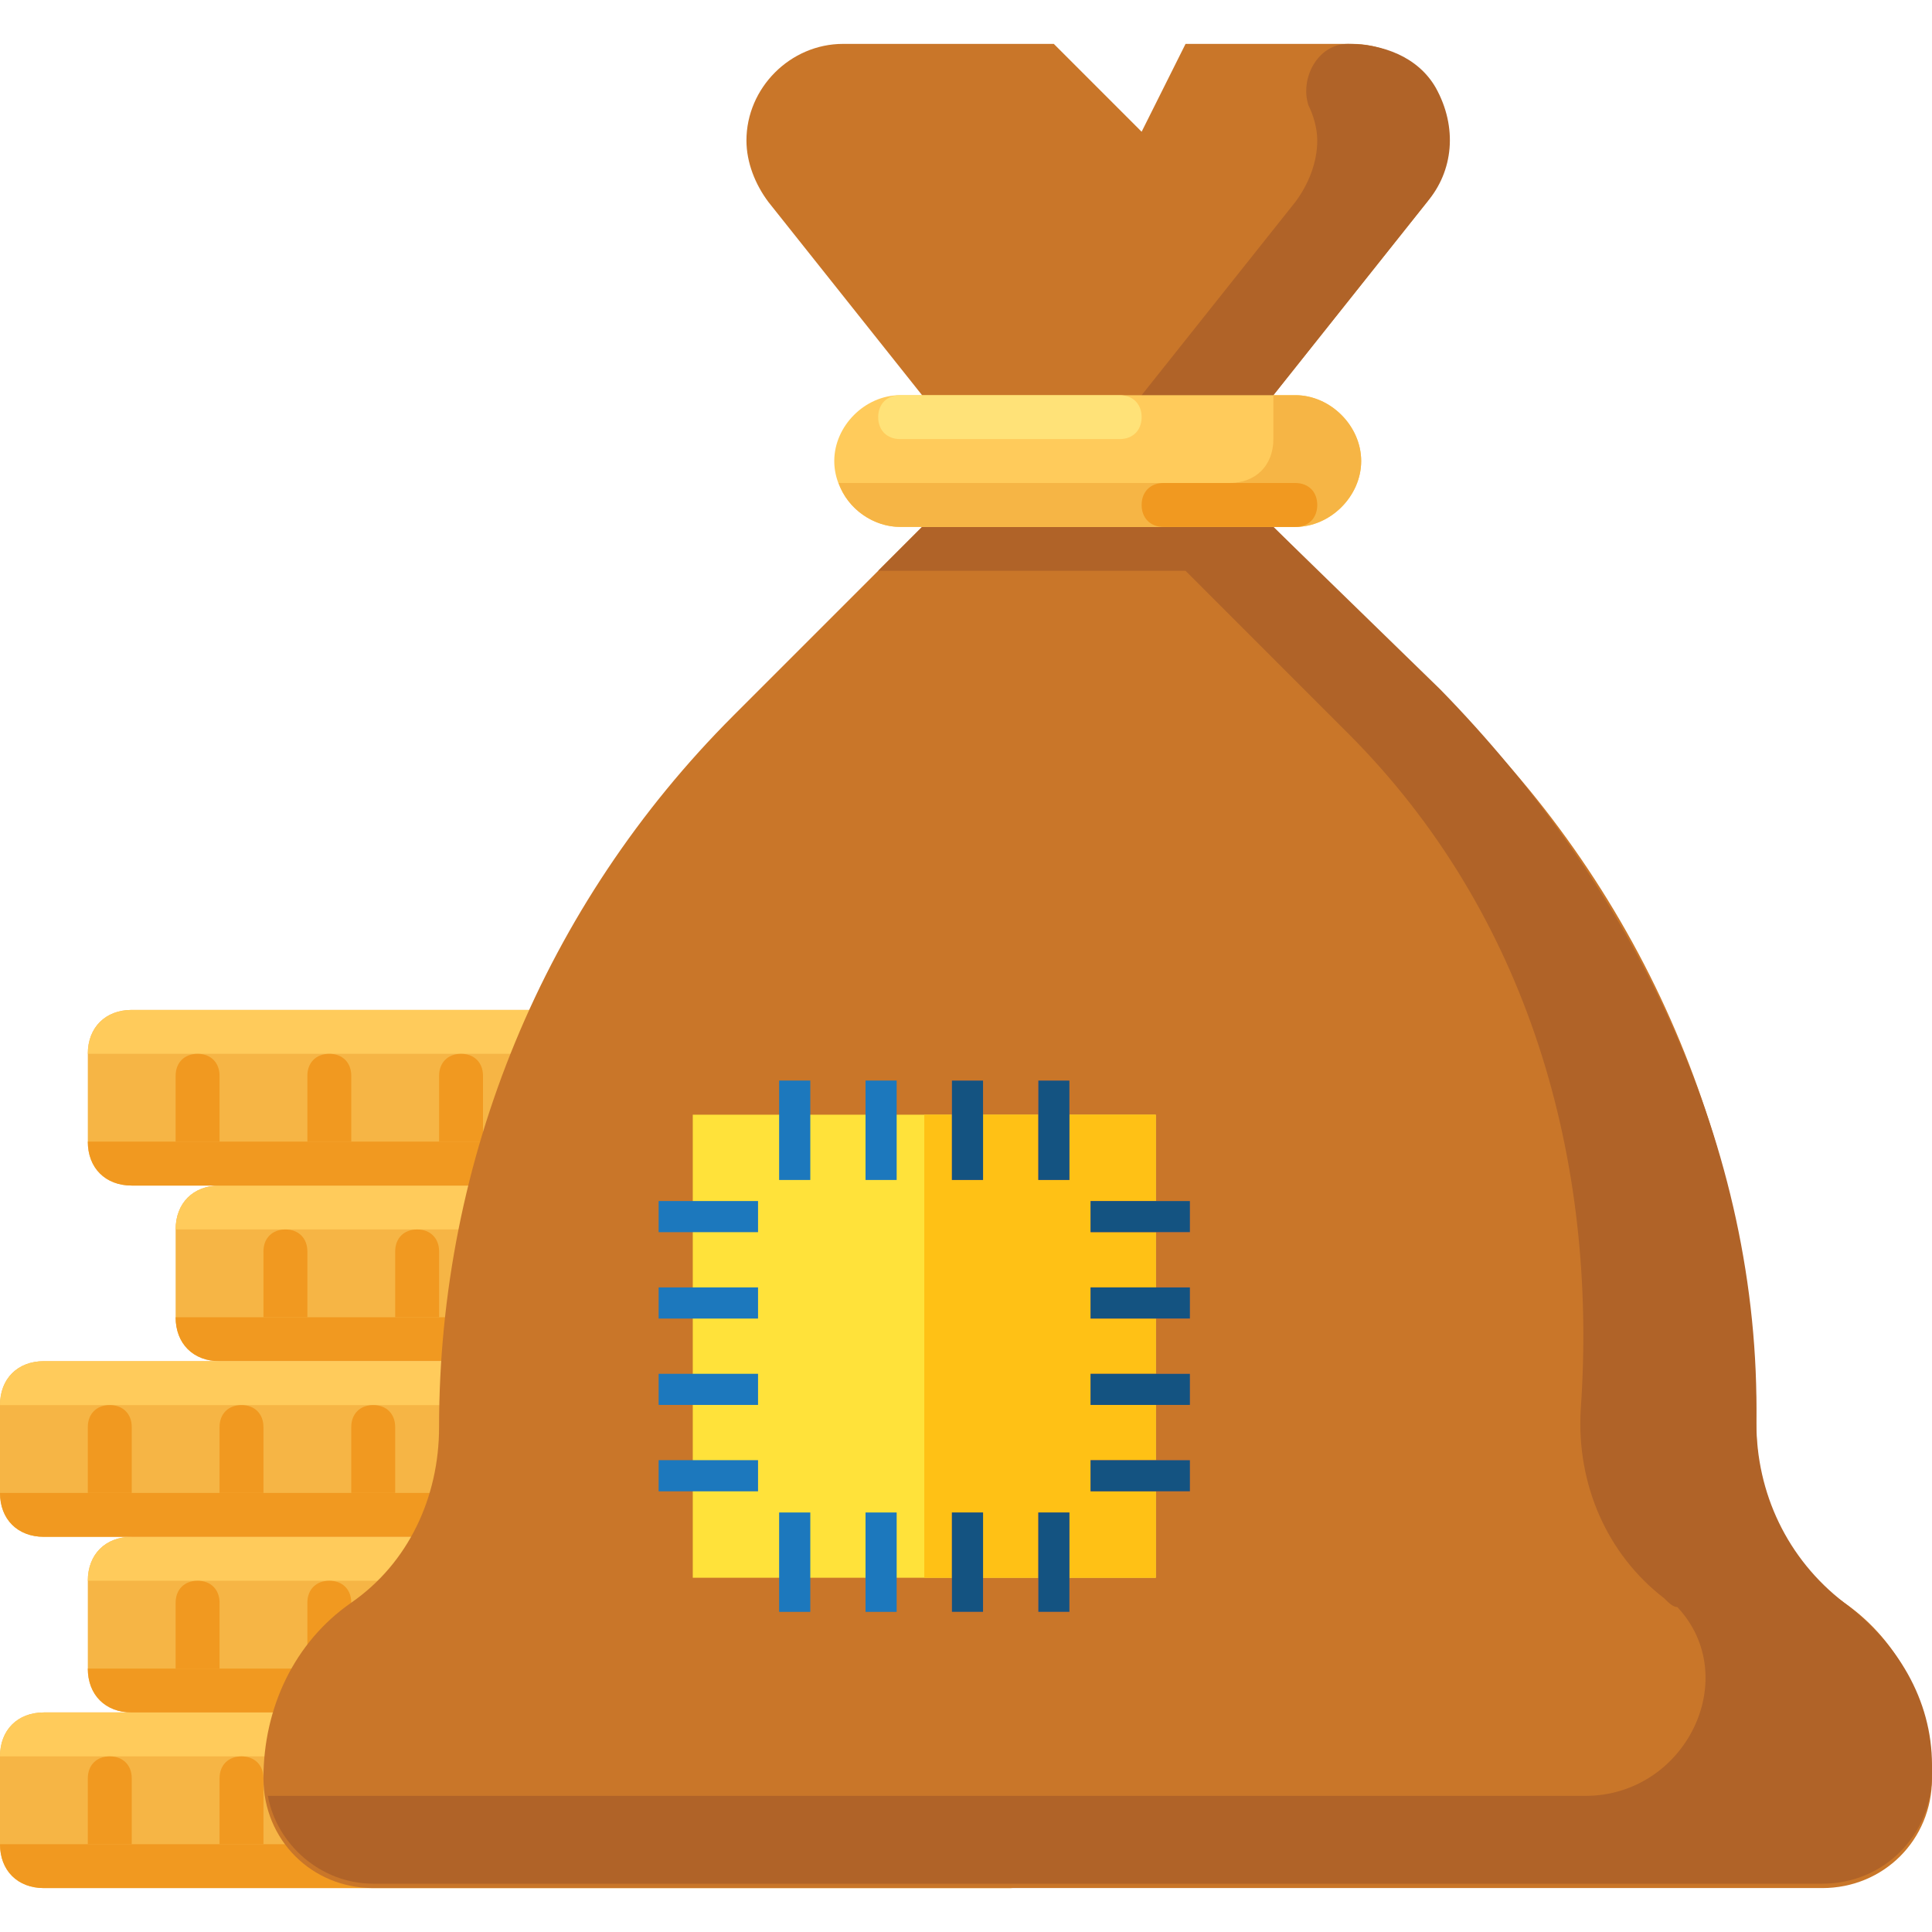 <?xml version="1.0" encoding="UTF-8" standalone="no"?>
<!DOCTYPE svg PUBLIC "-//W3C//DTD SVG 1.1//EN" "http://www.w3.org/Graphics/SVG/1.1/DTD/svg11.dtd">
<svg version="1.1" xmlns="http://www.w3.org/2000/svg" xmlns:xlink="http://www.w3.org/1999/xlink" preserveAspectRatio="xMidYMid meet" viewBox="0 0 640 640" width="640" height="640"><defs><path d="M14.55 625.45C5.82 625.45 0 619.64 0 610.91C0 608 0 584.73 0 581.82C0 573.09 5.82 567.27 14.54 567.27C46.55 567.27 302.55 567.27 334.55 567.27C343.27 567.27 349.09 573.09 349.09 581.82C349.09 584.73 349.09 608 349.09 610.91C349.09 619.64 343.27 625.45 334.55 625.45C270.55 625.45 46.55 625.45 14.55 625.45Z" id="a9xgispsn"></path><path d="M0 581.82C0 581.82 0 581.82 0 581.82C0 573.09 5.82 567.27 14.54 567.27C32 567.27 119.27 567.27 276.36 567.27L276.36 581.82L0 581.82Z" id="a1mMiqVPeH"></path><path d="M276.36 596.36C276.36 605.09 270.55 610.91 261.82 610.91C235.64 610.91 26.18 610.91 0 610.91C0 619.64 5.82 625.45 14.54 625.45C31.03 625.45 113.45 625.45 261.82 625.45C305.45 625.45 329.7 625.45 334.55 625.45C343.27 625.45 349.09 619.64 349.09 610.91C349.09 608.97 349.09 599.27 349.09 581.82L276.36 581.82C276.36 590.55 276.36 595.39 276.36 596.36Z" id="f172Fk3WCe"></path><path d="M43.64 610.91C43.64 597.82 43.64 590.54 43.64 589.09C43.64 584.73 40.73 581.82 36.36 581.82C32 581.82 29.09 584.73 29.09 589.09C29.09 590.54 29.09 597.82 29.09 610.91" id="db5rZP8K9"></path><path d="M87.27 610.91C87.27 597.82 87.27 590.54 87.27 589.09C87.27 584.73 84.36 581.82 80 581.82C75.64 581.82 72.73 584.73 72.73 589.09C72.73 590.54 72.73 597.82 72.73 610.91" id="d1U6xhaLGy"></path><path d="M130.91 610.91C130.91 597.82 130.91 590.54 130.91 589.09C130.91 584.73 128 581.82 123.64 581.82C119.27 581.82 116.36 584.73 116.36 589.09C116.36 590.54 116.36 597.82 116.36 610.91" id="eu4XHdpQO"></path><path d="M174.55 610.91C174.54 597.82 174.54 590.54 174.55 589.09C174.55 584.73 171.64 581.82 167.27 581.82C162.91 581.82 160 584.73 160 589.09C160 590.54 160 597.82 160 610.91" id="b2PJKyYoBs"></path><path d="M218.18 610.91C218.18 597.82 218.18 590.54 218.18 589.09C218.18 584.73 215.27 581.82 210.91 581.82C206.54 581.82 203.64 584.73 203.64 589.09C203.64 590.54 203.64 597.82 203.64 610.91" id="aGXA4hrG9"></path><path d="M261.82 610.91C261.82 597.82 261.82 590.54 261.82 589.09C261.82 584.73 258.91 581.82 254.55 581.82C250.18 581.82 247.27 584.73 247.27 589.09C247.27 590.54 247.27 597.82 247.27 610.91" id="a25Sk7Idtv"></path><path d="M43.64 567.27C34.91 567.27 29.09 561.45 29.09 552.73C29.09 549.82 29.09 526.55 29.09 523.64C29.09 514.91 34.91 509.09 43.64 509.09C75.64 509.09 331.64 509.09 363.64 509.09C372.36 509.09 378.18 514.91 378.18 523.64C378.18 526.55 378.18 549.82 378.18 552.73C378.18 561.45 372.36 567.27 363.64 567.27C299.64 567.27 75.64 567.27 43.64 567.27Z" id="a3o097X4Fh"></path><path d="M29.09 523.64C29.09 523.64 29.09 523.64 29.09 523.64C29.09 514.91 34.91 509.09 43.64 509.09C61.09 509.09 148.36 509.09 305.46 509.09L305.46 523.64L29.09 523.64Z" id="btBnyiXug"></path><path d="M305.46 538.18C305.46 546.91 299.64 552.73 290.91 552.73C264.73 552.73 55.27 552.73 29.09 552.73C29.09 561.45 34.91 567.27 43.64 567.27C60.12 567.27 142.55 567.27 290.91 567.27C334.55 567.27 358.79 567.27 363.64 567.27C372.36 567.27 378.18 561.45 378.18 552.73C378.18 550.79 378.18 541.09 378.18 523.64L305.46 523.64C305.46 532.36 305.46 537.21 305.46 538.18Z" id="a23sTNIXPo"></path><path d="M72.73 552.73C72.73 539.64 72.73 532.36 72.73 530.91C72.73 526.55 69.82 523.64 65.46 523.64C61.09 523.64 58.18 526.55 58.18 530.91C58.18 532.36 58.18 539.64 58.18 552.73" id="a3w3TC8qgy"></path><path d="M116.36 552.73C116.36 539.64 116.36 532.36 116.36 530.91C116.36 526.55 113.46 523.64 109.09 523.64C104.73 523.64 101.82 526.55 101.82 530.91C101.82 532.36 101.82 539.64 101.82 552.73" id="d9VYjw8cK"></path><path d="M160 552.73C160 539.64 160 532.36 160 530.91C160 526.55 157.09 523.64 152.73 523.64C148.36 523.64 145.46 526.55 145.46 530.91C145.45 532.36 145.45 539.64 145.46 552.73" id="a4ofONab5A"></path><path d="M203.64 552.73C203.64 539.64 203.64 532.36 203.64 530.91C203.64 526.55 200.73 523.64 196.36 523.64C192 523.64 189.09 526.55 189.09 530.91C189.09 532.36 189.09 539.64 189.09 552.73" id="a2p5Odde7G"></path><path d="M247.27 552.73C247.27 539.64 247.27 532.36 247.27 530.91C247.27 526.55 244.36 523.64 240 523.64C235.64 523.64 232.73 526.55 232.73 530.91C232.73 532.36 232.73 539.64 232.73 552.73" id="a2EtVqOl5n"></path><path d="M290.91 552.73C290.91 539.64 290.91 532.36 290.91 530.91C290.91 526.55 288 523.64 283.64 523.64C279.27 523.64 276.36 526.55 276.36 530.91C276.36 532.36 276.36 539.64 276.36 552.73" id="bjJDLuL1l"></path><path d="M72.73 450.91C64 450.91 58.18 445.09 58.18 436.36C58.18 433.45 58.18 410.18 58.18 407.27C58.18 398.54 64 392.73 72.73 392.73C104.73 392.73 360.73 392.73 392.73 392.73C401.46 392.73 407.27 398.55 407.27 407.27C407.27 410.18 407.27 433.45 407.27 436.36C407.27 445.09 401.46 450.91 392.73 450.91C328.73 450.91 104.73 450.91 72.73 450.91Z" id="c1DjjtQ0k"></path><path d="M58.18 407.27C58.18 407.27 58.18 407.27 58.18 407.27C58.18 398.54 64 392.73 72.73 392.73C90.18 392.73 177.45 392.73 334.55 392.73L334.55 407.27L58.18 407.27Z" id="chIn4aaJ6"></path><path d="M334.55 421.82C334.55 430.55 328.73 436.36 320 436.36C293.82 436.36 84.36 436.36 58.18 436.36C58.18 445.09 64 450.91 72.73 450.91C89.21 450.91 171.64 450.91 320 450.91C363.64 450.91 387.88 450.91 392.73 450.91C401.46 450.91 407.27 445.09 407.27 436.36C407.27 434.42 407.27 424.73 407.27 407.27L334.55 407.27C334.55 416 334.55 420.85 334.55 421.82Z" id="b1fRBdKRi1"></path><path d="M101.82 436.36C101.82 423.27 101.82 416 101.82 414.55C101.82 410.18 98.91 407.27 94.55 407.27C90.18 407.27 87.27 410.18 87.27 414.55C87.27 416 87.27 423.27 87.27 436.36" id="gkncqtUa6"></path><path d="M145.46 436.36C145.45 423.27 145.45 416 145.46 414.55C145.46 410.18 142.55 407.27 138.18 407.27C133.82 407.27 130.91 410.18 130.91 414.55C130.91 416 130.91 423.27 130.91 436.36" id="b25ByMltbr"></path><path d="M189.09 436.36C189.09 423.27 189.09 416 189.09 414.55C189.09 410.18 186.18 407.27 181.82 407.27C177.45 407.27 174.55 410.18 174.55 414.55C174.55 416 174.55 423.27 174.55 436.36" id="b1PTfUnAEt"></path><path d="M232.73 436.36C232.73 423.27 232.73 416 232.73 414.55C232.73 410.18 229.82 407.27 225.46 407.27C221.09 407.27 218.18 410.18 218.18 414.55C218.18 416 218.18 423.27 218.18 436.36" id="b2XIAogzZG"></path><path d="M276.36 436.36C276.36 423.27 276.36 416 276.36 414.55C276.36 410.18 273.46 407.27 269.09 407.27C264.73 407.27 261.82 410.18 261.82 414.55C261.82 416 261.82 423.27 261.82 436.36" id="byL1BUBuB"></path><path d="M320 436.36C320 423.27 320 416 320 414.55C320 410.18 317.09 407.27 312.73 407.27C308.36 407.27 305.46 410.18 305.46 414.55C305.46 416 305.46 423.27 305.46 436.36" id="a1oq0RiJTV"></path><path d="M43.64 392.73C34.91 392.73 29.09 386.91 29.09 378.18C29.09 375.27 29.09 352 29.09 349.09C29.09 340.36 34.91 334.55 43.64 334.55C75.64 334.55 331.64 334.55 363.64 334.55C372.36 334.55 378.18 340.36 378.18 349.09C378.18 352 378.18 375.27 378.18 378.18C378.18 386.91 372.36 392.73 363.64 392.73C299.64 392.73 75.64 392.73 43.64 392.73Z" id="eBQiLIdUk"></path><path d="M29.09 349.09C29.09 349.09 29.09 349.09 29.09 349.09C29.09 340.36 34.91 334.55 43.64 334.55C61.09 334.55 148.36 334.55 305.46 334.55L305.46 349.09L29.09 349.09Z" id="bc9EvtrwR"></path><path d="M305.46 363.64C305.46 372.36 299.64 378.18 290.91 378.18C264.73 378.18 55.27 378.18 29.09 378.18C29.09 386.91 34.91 392.73 43.64 392.73C60.12 392.73 142.55 392.73 290.91 392.73C334.55 392.73 358.79 392.73 363.64 392.73C372.36 392.73 378.18 386.91 378.18 378.18C378.18 376.24 378.18 366.54 378.18 349.09L305.46 349.09C305.46 357.82 305.46 362.67 305.46 363.64Z" id="a3bDk9StNI"></path><path d="M72.73 378.18C72.73 365.09 72.73 357.82 72.73 356.36C72.73 352 69.82 349.09 65.46 349.09C61.09 349.09 58.18 352 58.18 356.36C58.18 357.82 58.18 365.09 58.18 378.18" id="h2TIHl2RjI"></path><path d="M116.36 378.18C116.36 365.09 116.36 357.82 116.36 356.36C116.36 352 113.46 349.09 109.09 349.09C104.73 349.09 101.82 352 101.82 356.36C101.82 357.82 101.82 365.09 101.82 378.18" id="a529hxWCW5"></path><path d="M160 378.18C160 365.09 160 357.82 160 356.36C160 352 157.09 349.09 152.73 349.09C148.36 349.09 145.46 352 145.46 356.36C145.45 357.82 145.45 365.09 145.46 378.18" id="gCQaTX82a"></path><path d="M203.64 378.18C203.64 365.09 203.64 357.82 203.64 356.36C203.64 352 200.73 349.09 196.36 349.09C192 349.09 189.09 352 189.09 356.36C189.09 357.82 189.09 365.09 189.09 378.18" id="dCi6bBxap"></path><path d="M247.27 378.18C247.27 365.09 247.27 357.82 247.27 356.36C247.27 352 244.36 349.09 240 349.09C235.64 349.09 232.73 352 232.73 356.36C232.73 357.82 232.73 365.09 232.73 378.18" id="a6gT6qGUu"></path><path d="M290.91 378.18C290.91 365.09 290.91 357.82 290.91 356.36C290.91 352 288 349.09 283.64 349.09C279.27 349.09 276.36 352 276.36 356.36C276.36 357.82 276.36 365.09 276.36 378.18" id="cjspybh3D"></path><path d="M14.55 509.09C5.82 509.09 0 503.27 0 494.55C0 491.64 0 468.36 0 465.45C0 456.73 5.82 450.91 14.54 450.91C46.55 450.91 302.55 450.91 334.55 450.91C343.27 450.91 349.09 456.73 349.09 465.45C349.09 468.36 349.09 491.64 349.09 494.55C349.09 503.27 343.27 509.09 334.55 509.09C270.55 509.09 46.55 509.09 14.55 509.09Z" id="c5HbnJiCW7"></path><path d="M0 465.46C0 465.45 0 465.45 0 465.46C0 456.73 5.82 450.91 14.54 450.91C32 450.91 119.27 450.91 276.36 450.91L276.36 465.46L0 465.46Z" id="b1uMp1a5Y"></path><path d="M276.36 480C276.36 488.73 270.55 494.55 261.82 494.55C235.64 494.55 26.18 494.55 0 494.55C0 503.27 5.82 509.09 14.54 509.09C31.03 509.09 113.45 509.09 261.82 509.09C305.45 509.09 329.7 509.09 334.55 509.09C343.27 509.09 349.09 503.27 349.09 494.55C349.09 492.61 349.09 482.91 349.09 465.45L276.36 465.45C276.36 474.18 276.36 479.03 276.36 480Z" id="aa6G6hAzc"></path><path d="M43.64 494.55C43.64 481.45 43.64 474.18 43.64 472.73C43.64 468.36 40.73 465.45 36.36 465.45C32 465.45 29.09 468.36 29.09 472.73C29.09 474.18 29.09 481.45 29.09 494.55" id="d1VrObgaom"></path><path d="M87.27 494.55C87.27 481.45 87.27 474.18 87.27 472.73C87.27 468.36 84.36 465.45 80 465.45C75.64 465.45 72.73 468.36 72.73 472.73C72.73 474.18 72.73 481.45 72.73 494.55" id="bFEEBUf8m"></path><path d="M130.91 494.55C130.91 481.45 130.91 474.18 130.91 472.73C130.91 468.36 128 465.45 123.64 465.45C119.27 465.45 116.36 468.36 116.36 472.73C116.36 474.18 116.36 481.45 116.36 494.55" id="c5Sb8PGRmt"></path><path d="M174.55 494.55C174.54 481.45 174.54 474.18 174.55 472.73C174.55 468.36 171.64 465.45 167.27 465.45C162.91 465.45 160 468.36 160 472.73C160 474.18 160 481.45 160 494.55" id="aavLd6Zg"></path><path d="M218.18 494.55C218.18 481.45 218.18 474.18 218.18 472.73C218.18 468.36 215.27 465.45 210.91 465.45C206.54 465.45 203.64 468.36 203.64 472.73C203.64 474.18 203.64 481.45 203.64 494.55" id="biNmdb7Pk"></path><path d="M261.82 494.55C261.82 481.45 261.82 474.18 261.82 472.73C261.82 468.36 258.91 465.45 254.55 465.45C250.18 465.45 247.27 468.36 247.27 472.73C247.27 474.18 247.27 481.45 247.27 494.55" id="d1EfXAnAUA"></path><path d="M581.82 472.73C581.82 384 546.91 299.64 484.36 237.09C480.19 232.92 459.34 212.07 421.82 174.55L421.82 130.91C452.36 92.51 469.33 71.18 472.73 66.91C477.09 61.09 480 53.82 480 46.54C480 29.09 465.46 14.54 448 14.54C444.32 14.54 425.89 14.54 392.73 14.54L378.18 43.64L349.09 14.54C307.2 14.54 283.93 14.54 279.27 14.54C261.82 14.54 247.27 29.09 247.27 46.54C247.27 53.82 250.18 61.09 254.54 66.91C257.94 71.18 274.91 92.51 305.45 130.91L305.45 174.55C267.93 212.07 247.08 232.92 242.91 237.09C180.36 299.64 145.45 384 145.45 472.73C145.45 472.73 145.45 472.73 145.45 472.73C145.45 496 135.27 517.82 116.36 530.91C97.45 544 87.27 565.82 87.27 589.09C87.27 589.09 87.27 589.09 87.27 589.09C87.27 609.45 103.27 625.45 123.63 625.45C171.63 625.45 555.64 625.45 603.64 625.45C624 625.45 640 609.45 640 589.09C640 589.09 640 589.09 640 589.09C640 565.82 629.82 544 610.91 530.91C592 517.82 581.82 496 581.82 472.73Z" id="bgDynVQuX"></path><path d="M581.82 471.27C583.27 379.64 541.09 293.82 477.09 228.36C473.41 224.78 454.98 206.84 421.82 174.54L421.82 130.91C452.36 92.51 469.33 71.18 472.73 66.91C481.45 56.73 482.91 42.18 475.63 29.09C469.82 18.91 458.18 14.54 446.54 14.54C436.36 14.54 430.54 26.18 433.45 34.91C434.91 37.82 436.36 42.18 436.36 46.54C436.36 53.82 433.45 61.09 429.09 66.91C425.69 71.18 408.73 92.51 378.18 130.91L378.18 174.54L305.45 174.54L290.91 189.09L392.73 189.09C425.02 221.38 442.96 239.32 446.54 242.91C506.18 302.54 529.45 384 523.64 466.91C522.18 491.64 532.36 514.91 551.27 529.45C552.73 530.91 554.18 532.36 555.64 532.36C577.45 555.63 558.54 594.91 525.09 594.91C481.45 594.91 132.36 594.91 88.73 594.91C91.64 610.91 106.18 624 123.64 624C151.76 624 292.36 624 545.45 624L581.82 624C594.91 624 602.18 624 603.64 624C624 624 640 608 640 587.64C640 587.35 640 585.02 640 584.73C640 562.91 628.36 544 610.91 530.91C592 516.36 581.82 494.54 581.82 471.27Z" id="akpHzGeQ0"></path><path d="M298.18 174.55C286.54 174.55 276.36 164.36 276.36 152.73C276.36 152.73 276.36 152.73 276.36 152.73C276.36 141.09 286.54 130.91 298.18 130.91C311.27 130.91 416 130.91 429.09 130.91C440.73 130.91 450.91 141.09 450.91 152.73C450.91 152.73 450.91 152.73 450.91 152.73C450.91 164.36 440.73 174.55 429.09 174.55C402.91 174.55 311.27 174.55 298.18 174.55Z" id="b1bY7TBFOg"></path><path d="M370.91 130.91C375.27 130.91 378.18 133.82 378.18 138.18C378.18 138.18 378.18 138.18 378.18 138.18C378.18 142.55 375.27 145.45 370.91 145.45C363.64 145.45 305.45 145.45 298.18 145.45C293.82 145.45 290.91 142.55 290.91 138.18C290.91 138.18 290.91 138.18 290.91 138.18C290.91 133.82 293.82 130.91 298.18 130.91C312.73 130.91 363.64 130.91 370.91 130.91Z" id="b1GLbSYYs"></path><path d="M421.82 130.91C421.82 139.64 421.82 144.48 421.82 145.45C421.82 154.18 416 160 407.27 160C394.33 160 290.76 160 277.82 160C280.73 168.73 289.46 174.54 298.18 174.54C311.27 174.54 416 174.54 429.09 174.54C440.73 174.54 450.91 164.36 450.91 152.73C450.91 141.09 440.73 130.91 429.09 130.91C428.12 130.91 425.7 130.91 421.82 130.91Z" id="bxJmJWZgl"></path><path d="M429.09 160C433.45 160 436.36 162.91 436.36 167.27C436.36 167.27 436.36 167.27 436.36 167.27C436.36 171.64 433.45 174.55 429.09 174.55C424.73 174.55 389.82 174.55 385.46 174.55C381.09 174.55 378.18 171.64 378.18 167.27C378.18 167.27 378.18 167.27 378.18 167.27C378.18 162.91 381.09 160 385.46 160C394.18 160 424.73 160 429.09 160Z" id="bM3QJTsNS"></path><path d="M229.49 522.65L229.49 369.26L382.88 369.26L382.88 522.65L229.49 522.65Z" id="a2mjMkZzxw"></path><path d="M306.18 522.65L306.18 369.26L382.88 369.26L382.88 522.65L306.18 522.65Z" id="a3l82FVzgB"></path><path d="M258.1 390.88L258.1 357.95L268.42 357.95L268.42 390.88L258.1 390.88Z" id="hc5aQ5mxE"></path><path d="M286.72 390.88L286.72 357.95L297.03 357.95L297.03 390.88L286.72 390.88Z" id="e3Dv7es2k5"></path><path d="M315.33 390.88L315.33 357.95L325.65 357.95L325.65 390.88L315.33 390.88Z" id="c1egnLQcKT"></path><path d="M343.95 390.88L343.95 357.95L354.26 357.95L354.26 390.88L343.95 390.88Z" id="c1gzPnxwo2"></path><path d="M258.1 533.95L258.1 501.03L268.42 501.03L268.42 533.95L258.1 533.95Z" id="h3c5SNQ4jV"></path><path d="M286.72 533.95L286.72 501.03L297.03 501.03L297.03 533.95L286.72 533.95Z" id="b7JjbTvHE5"></path><path d="M315.33 533.95L315.33 501.03L325.65 501.03L325.65 533.95L315.33 533.95Z" id="a3gWqqmWcI"></path><path d="M343.95 533.95L343.95 501.03L354.26 501.03L354.26 533.95L343.95 533.95Z" id="cfbYuOQYg"></path><path d="M361.26 494.02L361.26 483.7L394.18 483.7L394.18 494.02L361.26 494.02Z" id="c9RPaLhon"></path><path d="M361.26 465.4L361.26 455.09L394.18 455.09L394.18 465.4L361.26 465.4Z" id="e3mGWxKOgp"></path><path d="M361.26 436.79L361.26 426.47L394.18 426.47L394.18 436.79L361.26 436.79Z" id="b1hE7Foqb"></path><path d="M361.26 408.17L361.26 397.86L394.18 397.86L394.18 408.17L361.26 408.17Z" id="b9HFwRIOh"></path><path d="M218.18 494.02L218.18 483.7L251.11 483.7L251.11 494.02L218.18 494.02Z" id="b3k5dKdMBY"></path><path d="M218.18 465.4L218.18 455.09L251.11 455.09L251.11 465.4L218.18 465.4Z" id="a1BzaJTGap"></path><path d="M218.18 436.79L218.18 426.47L251.11 426.47L251.11 436.79L218.18 436.79Z" id="aQ31638ma"></path><path d="M218.18 408.17L218.18 397.86L251.11 397.86L251.11 408.17L218.18 408.17Z" id="e6S2WcShU"></path><path d="M315.33 390.88L315.33 357.95L325.65 357.95L325.65 390.88L315.33 390.88Z" id="afp0I7it3"></path><path d="M343.95 390.88L343.95 357.95L354.26 357.95L354.26 390.88L343.95 390.88Z" id="b3yYE2pTu"></path><path d="M315.33 533.95L315.33 501.03L325.65 501.03L325.65 533.95L315.33 533.95Z" id="b2qJ93WmyI"></path><path d="M343.95 533.95L343.95 501.03L354.26 501.03L354.26 533.95L343.95 533.95Z" id="a4l7fP97q"></path><path d="M361.26 494.02L361.26 483.7L394.18 483.7L394.18 494.02L361.26 494.02Z" id="g2svi4jIGV"></path><path d="M361.26 465.4L361.26 455.09L394.18 455.09L394.18 465.4L361.26 465.4Z" id="agpmQ66Ib"></path><path d="M361.26 436.79L361.26 426.47L394.18 426.47L394.18 436.79L361.26 436.79Z" id="bDEkie5NK"></path><path d="M361.26 408.17L361.26 397.86L394.18 397.86L394.18 408.17L361.26 408.17Z" id="b2vgu33W0s"></path></defs><g><g><g><use xlink:href="#a9xgispsn" opacity="1" fill="#f6b545" fill-opacity="1"></use><g><use xlink:href="#a9xgispsn" opacity="1" fill-opacity="0" stroke="#000000" stroke-width="1" stroke-opacity="0"></use></g></g><g><use xlink:href="#a1mMiqVPeH" opacity="1" fill="#ffcb5b" fill-opacity="1"></use><g><use xlink:href="#a1mMiqVPeH" opacity="1" fill-opacity="0" stroke="#000000" stroke-width="1" stroke-opacity="0"></use></g></g><g><use xlink:href="#f172Fk3WCe" opacity="1" fill="#f19920" fill-opacity="1"></use><g><use xlink:href="#f172Fk3WCe" opacity="1" fill-opacity="0" stroke="#000000" stroke-width="1" stroke-opacity="0"></use></g></g><g><use xlink:href="#db5rZP8K9" opacity="1" fill="#f19920" fill-opacity="1"></use><g><use xlink:href="#db5rZP8K9" opacity="1" fill-opacity="0" stroke="#000000" stroke-width="1" stroke-opacity="0"></use></g></g><g><use xlink:href="#d1U6xhaLGy" opacity="1" fill="#f19920" fill-opacity="1"></use><g><use xlink:href="#d1U6xhaLGy" opacity="1" fill-opacity="0" stroke="#000000" stroke-width="1" stroke-opacity="0"></use></g></g><g><use xlink:href="#eu4XHdpQO" opacity="1" fill="#f19920" fill-opacity="1"></use><g><use xlink:href="#eu4XHdpQO" opacity="1" fill-opacity="0" stroke="#000000" stroke-width="1" stroke-opacity="0"></use></g></g><g><use xlink:href="#b2PJKyYoBs" opacity="1" fill="#f19920" fill-opacity="1"></use><g><use xlink:href="#b2PJKyYoBs" opacity="1" fill-opacity="0" stroke="#000000" stroke-width="1" stroke-opacity="0"></use></g></g><g><use xlink:href="#aGXA4hrG9" opacity="1" fill="#f19920" fill-opacity="1"></use><g><use xlink:href="#aGXA4hrG9" opacity="1" fill-opacity="0" stroke="#000000" stroke-width="1" stroke-opacity="0"></use></g></g><g><use xlink:href="#a25Sk7Idtv" opacity="1" fill="#f19920" fill-opacity="1"></use><g><use xlink:href="#a25Sk7Idtv" opacity="1" fill-opacity="0" stroke="#000000" stroke-width="1" stroke-opacity="0"></use></g></g><g><use xlink:href="#a3o097X4Fh" opacity="1" fill="#f6b545" fill-opacity="1"></use><g><use xlink:href="#a3o097X4Fh" opacity="1" fill-opacity="0" stroke="#000000" stroke-width="1" stroke-opacity="0"></use></g></g><g><use xlink:href="#btBnyiXug" opacity="1" fill="#ffcb5b" fill-opacity="1"></use><g><use xlink:href="#btBnyiXug" opacity="1" fill-opacity="0" stroke="#000000" stroke-width="1" stroke-opacity="0"></use></g></g><g><use xlink:href="#a23sTNIXPo" opacity="1" fill="#f19920" fill-opacity="1"></use><g><use xlink:href="#a23sTNIXPo" opacity="1" fill-opacity="0" stroke="#000000" stroke-width="1" stroke-opacity="0"></use></g></g><g><use xlink:href="#a3w3TC8qgy" opacity="1" fill="#f19920" fill-opacity="1"></use><g><use xlink:href="#a3w3TC8qgy" opacity="1" fill-opacity="0" stroke="#000000" stroke-width="1" stroke-opacity="0"></use></g></g><g><use xlink:href="#d9VYjw8cK" opacity="1" fill="#f19920" fill-opacity="1"></use><g><use xlink:href="#d9VYjw8cK" opacity="1" fill-opacity="0" stroke="#000000" stroke-width="1" stroke-opacity="0"></use></g></g><g><use xlink:href="#a4ofONab5A" opacity="1" fill="#f19920" fill-opacity="1"></use><g><use xlink:href="#a4ofONab5A" opacity="1" fill-opacity="0" stroke="#000000" stroke-width="1" stroke-opacity="0"></use></g></g><g><use xlink:href="#a2p5Odde7G" opacity="1" fill="#f19920" fill-opacity="1"></use><g><use xlink:href="#a2p5Odde7G" opacity="1" fill-opacity="0" stroke="#000000" stroke-width="1" stroke-opacity="0"></use></g></g><g><use xlink:href="#a2EtVqOl5n" opacity="1" fill="#f19920" fill-opacity="1"></use><g><use xlink:href="#a2EtVqOl5n" opacity="1" fill-opacity="0" stroke="#000000" stroke-width="1" stroke-opacity="0"></use></g></g><g><use xlink:href="#bjJDLuL1l" opacity="1" fill="#f19920" fill-opacity="1"></use><g><use xlink:href="#bjJDLuL1l" opacity="1" fill-opacity="0" stroke="#000000" stroke-width="1" stroke-opacity="0"></use></g></g><g><use xlink:href="#c1DjjtQ0k" opacity="1" fill="#f6b545" fill-opacity="1"></use><g><use xlink:href="#c1DjjtQ0k" opacity="1" fill-opacity="0" stroke="#000000" stroke-width="1" stroke-opacity="0"></use></g></g><g><use xlink:href="#chIn4aaJ6" opacity="1" fill="#ffcb5b" fill-opacity="1"></use><g><use xlink:href="#chIn4aaJ6" opacity="1" fill-opacity="0" stroke="#000000" stroke-width="1" stroke-opacity="0"></use></g></g><g><use xlink:href="#b1fRBdKRi1" opacity="1" fill="#f19920" fill-opacity="1"></use><g><use xlink:href="#b1fRBdKRi1" opacity="1" fill-opacity="0" stroke="#000000" stroke-width="1" stroke-opacity="0"></use></g></g><g><use xlink:href="#gkncqtUa6" opacity="1" fill="#f19920" fill-opacity="1"></use><g><use xlink:href="#gkncqtUa6" opacity="1" fill-opacity="0" stroke="#000000" stroke-width="1" stroke-opacity="0"></use></g></g><g><use xlink:href="#b25ByMltbr" opacity="1" fill="#f19920" fill-opacity="1"></use><g><use xlink:href="#b25ByMltbr" opacity="1" fill-opacity="0" stroke="#000000" stroke-width="1" stroke-opacity="0"></use></g></g><g><use xlink:href="#b1PTfUnAEt" opacity="1" fill="#f19920" fill-opacity="1"></use><g><use xlink:href="#b1PTfUnAEt" opacity="1" fill-opacity="0" stroke="#000000" stroke-width="1" stroke-opacity="0"></use></g></g><g><use xlink:href="#b2XIAogzZG" opacity="1" fill="#f19920" fill-opacity="1"></use><g><use xlink:href="#b2XIAogzZG" opacity="1" fill-opacity="0" stroke="#000000" stroke-width="1" stroke-opacity="0"></use></g></g><g><use xlink:href="#byL1BUBuB" opacity="1" fill="#f19920" fill-opacity="1"></use><g><use xlink:href="#byL1BUBuB" opacity="1" fill-opacity="0" stroke="#000000" stroke-width="1" stroke-opacity="0"></use></g></g><g><use xlink:href="#a1oq0RiJTV" opacity="1" fill="#f19920" fill-opacity="1"></use><g><use xlink:href="#a1oq0RiJTV" opacity="1" fill-opacity="0" stroke="#000000" stroke-width="1" stroke-opacity="0"></use></g></g><g><use xlink:href="#eBQiLIdUk" opacity="1" fill="#f6b545" fill-opacity="1"></use><g><use xlink:href="#eBQiLIdUk" opacity="1" fill-opacity="0" stroke="#000000" stroke-width="1" stroke-opacity="0"></use></g></g><g><use xlink:href="#bc9EvtrwR" opacity="1" fill="#ffcb5b" fill-opacity="1"></use><g><use xlink:href="#bc9EvtrwR" opacity="1" fill-opacity="0" stroke="#000000" stroke-width="1" stroke-opacity="0"></use></g></g><g><use xlink:href="#a3bDk9StNI" opacity="1" fill="#f19920" fill-opacity="1"></use><g><use xlink:href="#a3bDk9StNI" opacity="1" fill-opacity="0" stroke="#000000" stroke-width="1" stroke-opacity="0"></use></g></g><g><use xlink:href="#h2TIHl2RjI" opacity="1" fill="#f19920" fill-opacity="1"></use><g><use xlink:href="#h2TIHl2RjI" opacity="1" fill-opacity="0" stroke="#000000" stroke-width="1" stroke-opacity="0"></use></g></g><g><use xlink:href="#a529hxWCW5" opacity="1" fill="#f19920" fill-opacity="1"></use><g><use xlink:href="#a529hxWCW5" opacity="1" fill-opacity="0" stroke="#000000" stroke-width="1" stroke-opacity="0"></use></g></g><g><use xlink:href="#gCQaTX82a" opacity="1" fill="#f19920" fill-opacity="1"></use><g><use xlink:href="#gCQaTX82a" opacity="1" fill-opacity="0" stroke="#000000" stroke-width="1" stroke-opacity="0"></use></g></g><g><use xlink:href="#dCi6bBxap" opacity="1" fill="#f19920" fill-opacity="1"></use><g><use xlink:href="#dCi6bBxap" opacity="1" fill-opacity="0" stroke="#000000" stroke-width="1" stroke-opacity="0"></use></g></g><g><use xlink:href="#a6gT6qGUu" opacity="1" fill="#f19920" fill-opacity="1"></use><g><use xlink:href="#a6gT6qGUu" opacity="1" fill-opacity="0" stroke="#000000" stroke-width="1" stroke-opacity="0"></use></g></g><g><use xlink:href="#cjspybh3D" opacity="1" fill="#f19920" fill-opacity="1"></use><g><use xlink:href="#cjspybh3D" opacity="1" fill-opacity="0" stroke="#000000" stroke-width="1" stroke-opacity="0"></use></g></g><g><use xlink:href="#c5HbnJiCW7" opacity="1" fill="#f6b545" fill-opacity="1"></use><g><use xlink:href="#c5HbnJiCW7" opacity="1" fill-opacity="0" stroke="#000000" stroke-width="1" stroke-opacity="0"></use></g></g><g><use xlink:href="#b1uMp1a5Y" opacity="1" fill="#ffcb5b" fill-opacity="1"></use><g><use xlink:href="#b1uMp1a5Y" opacity="1" fill-opacity="0" stroke="#000000" stroke-width="1" stroke-opacity="0"></use></g></g><g><use xlink:href="#aa6G6hAzc" opacity="1" fill="#f19920" fill-opacity="1"></use><g><use xlink:href="#aa6G6hAzc" opacity="1" fill-opacity="0" stroke="#000000" stroke-width="1" stroke-opacity="0"></use></g></g><g><use xlink:href="#d1VrObgaom" opacity="1" fill="#f19920" fill-opacity="1"></use><g><use xlink:href="#d1VrObgaom" opacity="1" fill-opacity="0" stroke="#000000" stroke-width="1" stroke-opacity="0"></use></g></g><g><use xlink:href="#bFEEBUf8m" opacity="1" fill="#f19920" fill-opacity="1"></use><g><use xlink:href="#bFEEBUf8m" opacity="1" fill-opacity="0" stroke="#000000" stroke-width="1" stroke-opacity="0"></use></g></g><g><use xlink:href="#c5Sb8PGRmt" opacity="1" fill="#f19920" fill-opacity="1"></use><g><use xlink:href="#c5Sb8PGRmt" opacity="1" fill-opacity="0" stroke="#000000" stroke-width="1" stroke-opacity="0"></use></g></g><g><use xlink:href="#aavLd6Zg" opacity="1" fill="#f19920" fill-opacity="1"></use><g><use xlink:href="#aavLd6Zg" opacity="1" fill-opacity="0" stroke="#000000" stroke-width="1" stroke-opacity="0"></use></g></g><g><use xlink:href="#biNmdb7Pk" opacity="1" fill="#f19920" fill-opacity="1"></use><g><use xlink:href="#biNmdb7Pk" opacity="1" fill-opacity="0" stroke="#000000" stroke-width="1" stroke-opacity="0"></use></g></g><g><use xlink:href="#d1EfXAnAUA" opacity="1" fill="#f19920" fill-opacity="1"></use><g><use xlink:href="#d1EfXAnAUA" opacity="1" fill-opacity="0" stroke="#000000" stroke-width="1" stroke-opacity="0"></use></g></g><g><use xlink:href="#bgDynVQuX" opacity="1" fill="#c97629" fill-opacity="1"></use><g><use xlink:href="#bgDynVQuX" opacity="1" fill-opacity="0" stroke="#000000" stroke-width="1" stroke-opacity="0"></use></g></g><g><use xlink:href="#akpHzGeQ0" opacity="1" fill="#b06328" fill-opacity="1"></use><g><use xlink:href="#akpHzGeQ0" opacity="1" fill-opacity="0" stroke="#000000" stroke-width="1" stroke-opacity="0"></use></g></g><g><use xlink:href="#b1bY7TBFOg" opacity="1" fill="#ffcb5b" fill-opacity="1"></use><g><use xlink:href="#b1bY7TBFOg" opacity="1" fill-opacity="0" stroke="#000000" stroke-width="1" stroke-opacity="0"></use></g></g><g><use xlink:href="#b1GLbSYYs" opacity="1" fill="#ffe278" fill-opacity="1"></use><g><use xlink:href="#b1GLbSYYs" opacity="1" fill-opacity="0" stroke="#000000" stroke-width="1" stroke-opacity="0"></use></g></g><g><use xlink:href="#bxJmJWZgl" opacity="1" fill="#f6b545" fill-opacity="1"></use><g><use xlink:href="#bxJmJWZgl" opacity="1" fill-opacity="0" stroke="#000000" stroke-width="1" stroke-opacity="0"></use></g></g><g><use xlink:href="#bM3QJTsNS" opacity="1" fill="#f19920" fill-opacity="1"></use><g><use xlink:href="#bM3QJTsNS" opacity="1" fill-opacity="0" stroke="#000000" stroke-width="1" stroke-opacity="0"></use></g></g><g><use xlink:href="#a2mjMkZzxw" opacity="1" fill="#ffe23a" fill-opacity="1"></use><g><use xlink:href="#a2mjMkZzxw" opacity="1" fill-opacity="0" stroke="#000000" stroke-width="1" stroke-opacity="0"></use></g></g><g><use xlink:href="#a3l82FVzgB" opacity="1" fill="#ffc115" fill-opacity="1"></use><g><use xlink:href="#a3l82FVzgB" opacity="1" fill-opacity="0" stroke="#000000" stroke-width="1" stroke-opacity="0"></use></g></g><g><use xlink:href="#hc5aQ5mxE" opacity="1" fill="#1c78bd" fill-opacity="1"></use><g><use xlink:href="#hc5aQ5mxE" opacity="1" fill-opacity="0" stroke="#000000" stroke-width="1" stroke-opacity="0"></use></g></g><g><use xlink:href="#e3Dv7es2k5" opacity="1" fill="#1c78bd" fill-opacity="1"></use><g><use xlink:href="#e3Dv7es2k5" opacity="1" fill-opacity="0" stroke="#000000" stroke-width="1" stroke-opacity="0"></use></g></g><g><use xlink:href="#c1egnLQcKT" opacity="1" fill="#ff7037" fill-opacity="1"></use><g><use xlink:href="#c1egnLQcKT" opacity="1" fill-opacity="0" stroke="#000000" stroke-width="1" stroke-opacity="0"></use></g></g><g><use xlink:href="#c1gzPnxwo2" opacity="1" fill="#ff7037" fill-opacity="1"></use><g><use xlink:href="#c1gzPnxwo2" opacity="1" fill-opacity="0" stroke="#000000" stroke-width="1" stroke-opacity="0"></use></g></g><g><use xlink:href="#h3c5SNQ4jV" opacity="1" fill="#1c78bd" fill-opacity="1"></use><g><use xlink:href="#h3c5SNQ4jV" opacity="1" fill-opacity="0" stroke="#000000" stroke-width="1" stroke-opacity="0"></use></g></g><g><use xlink:href="#b7JjbTvHE5" opacity="1" fill="#1c78bd" fill-opacity="1"></use><g><use xlink:href="#b7JjbTvHE5" opacity="1" fill-opacity="0" stroke="#000000" stroke-width="1" stroke-opacity="0"></use></g></g><g><use xlink:href="#a3gWqqmWcI" opacity="1" fill="#ff7037" fill-opacity="1"></use><g><use xlink:href="#a3gWqqmWcI" opacity="1" fill-opacity="0" stroke="#000000" stroke-width="1" stroke-opacity="0"></use></g></g><g><use xlink:href="#cfbYuOQYg" opacity="1" fill="#ff7037" fill-opacity="1"></use><g><use xlink:href="#cfbYuOQYg" opacity="1" fill-opacity="0" stroke="#000000" stroke-width="1" stroke-opacity="0"></use></g></g><g><use xlink:href="#c9RPaLhon" opacity="1" fill="#ff7037" fill-opacity="1"></use><g><use xlink:href="#c9RPaLhon" opacity="1" fill-opacity="0" stroke="#000000" stroke-width="1" stroke-opacity="0"></use></g></g><g><use xlink:href="#e3mGWxKOgp" opacity="1" fill="#ff7037" fill-opacity="1"></use><g><use xlink:href="#e3mGWxKOgp" opacity="1" fill-opacity="0" stroke="#000000" stroke-width="1" stroke-opacity="0"></use></g></g><g><use xlink:href="#b1hE7Foqb" opacity="1" fill="#ff7037" fill-opacity="1"></use><g><use xlink:href="#b1hE7Foqb" opacity="1" fill-opacity="0" stroke="#000000" stroke-width="1" stroke-opacity="0"></use></g></g><g><use xlink:href="#b9HFwRIOh" opacity="1" fill="#ff7037" fill-opacity="1"></use><g><use xlink:href="#b9HFwRIOh" opacity="1" fill-opacity="0" stroke="#000000" stroke-width="1" stroke-opacity="0"></use></g></g><g><use xlink:href="#b3k5dKdMBY" opacity="1" fill="#1c78bd" fill-opacity="1"></use><g><use xlink:href="#b3k5dKdMBY" opacity="1" fill-opacity="0" stroke="#000000" stroke-width="1" stroke-opacity="0"></use></g></g><g><use xlink:href="#a1BzaJTGap" opacity="1" fill="#1c78bd" fill-opacity="1"></use><g><use xlink:href="#a1BzaJTGap" opacity="1" fill-opacity="0" stroke="#000000" stroke-width="1" stroke-opacity="0"></use></g></g><g><use xlink:href="#aQ31638ma" opacity="1" fill="#1c78bd" fill-opacity="1"></use><g><use xlink:href="#aQ31638ma" opacity="1" fill-opacity="0" stroke="#000000" stroke-width="1" stroke-opacity="0"></use></g></g><g><use xlink:href="#e6S2WcShU" opacity="1" fill="#1c78bd" fill-opacity="1"></use><g><use xlink:href="#e6S2WcShU" opacity="1" fill-opacity="0" stroke="#000000" stroke-width="1" stroke-opacity="0"></use></g></g><g><use xlink:href="#afp0I7it3" opacity="1" fill="#145381" fill-opacity="1"></use><g><use xlink:href="#afp0I7it3" opacity="1" fill-opacity="0" stroke="#000000" stroke-width="1" stroke-opacity="0"></use></g></g><g><use xlink:href="#b3yYE2pTu" opacity="1" fill="#145381" fill-opacity="1"></use><g><use xlink:href="#b3yYE2pTu" opacity="1" fill-opacity="0" stroke="#000000" stroke-width="1" stroke-opacity="0"></use></g></g><g><use xlink:href="#b2qJ93WmyI" opacity="1" fill="#145381" fill-opacity="1"></use><g><use xlink:href="#b2qJ93WmyI" opacity="1" fill-opacity="0" stroke="#000000" stroke-width="1" stroke-opacity="0"></use></g></g><g><use xlink:href="#a4l7fP97q" opacity="1" fill="#145381" fill-opacity="1"></use><g><use xlink:href="#a4l7fP97q" opacity="1" fill-opacity="0" stroke="#000000" stroke-width="1" stroke-opacity="0"></use></g></g><g><use xlink:href="#g2svi4jIGV" opacity="1" fill="#145381" fill-opacity="1"></use><g><use xlink:href="#g2svi4jIGV" opacity="1" fill-opacity="0" stroke="#000000" stroke-width="1" stroke-opacity="0"></use></g></g><g><use xlink:href="#agpmQ66Ib" opacity="1" fill="#145381" fill-opacity="1"></use><g><use xlink:href="#agpmQ66Ib" opacity="1" fill-opacity="0" stroke="#000000" stroke-width="1" stroke-opacity="0"></use></g></g><g><use xlink:href="#bDEkie5NK" opacity="1" fill="#145381" fill-opacity="1"></use><g><use xlink:href="#bDEkie5NK" opacity="1" fill-opacity="0" stroke="#000000" stroke-width="1" stroke-opacity="0"></use></g></g><g><use xlink:href="#b2vgu33W0s" opacity="1" fill="#145381" fill-opacity="1"></use><g><use xlink:href="#b2vgu33W0s" opacity="1" fill-opacity="0" stroke="#000000" stroke-width="1" stroke-opacity="0"></use></g></g></g></g></svg>
